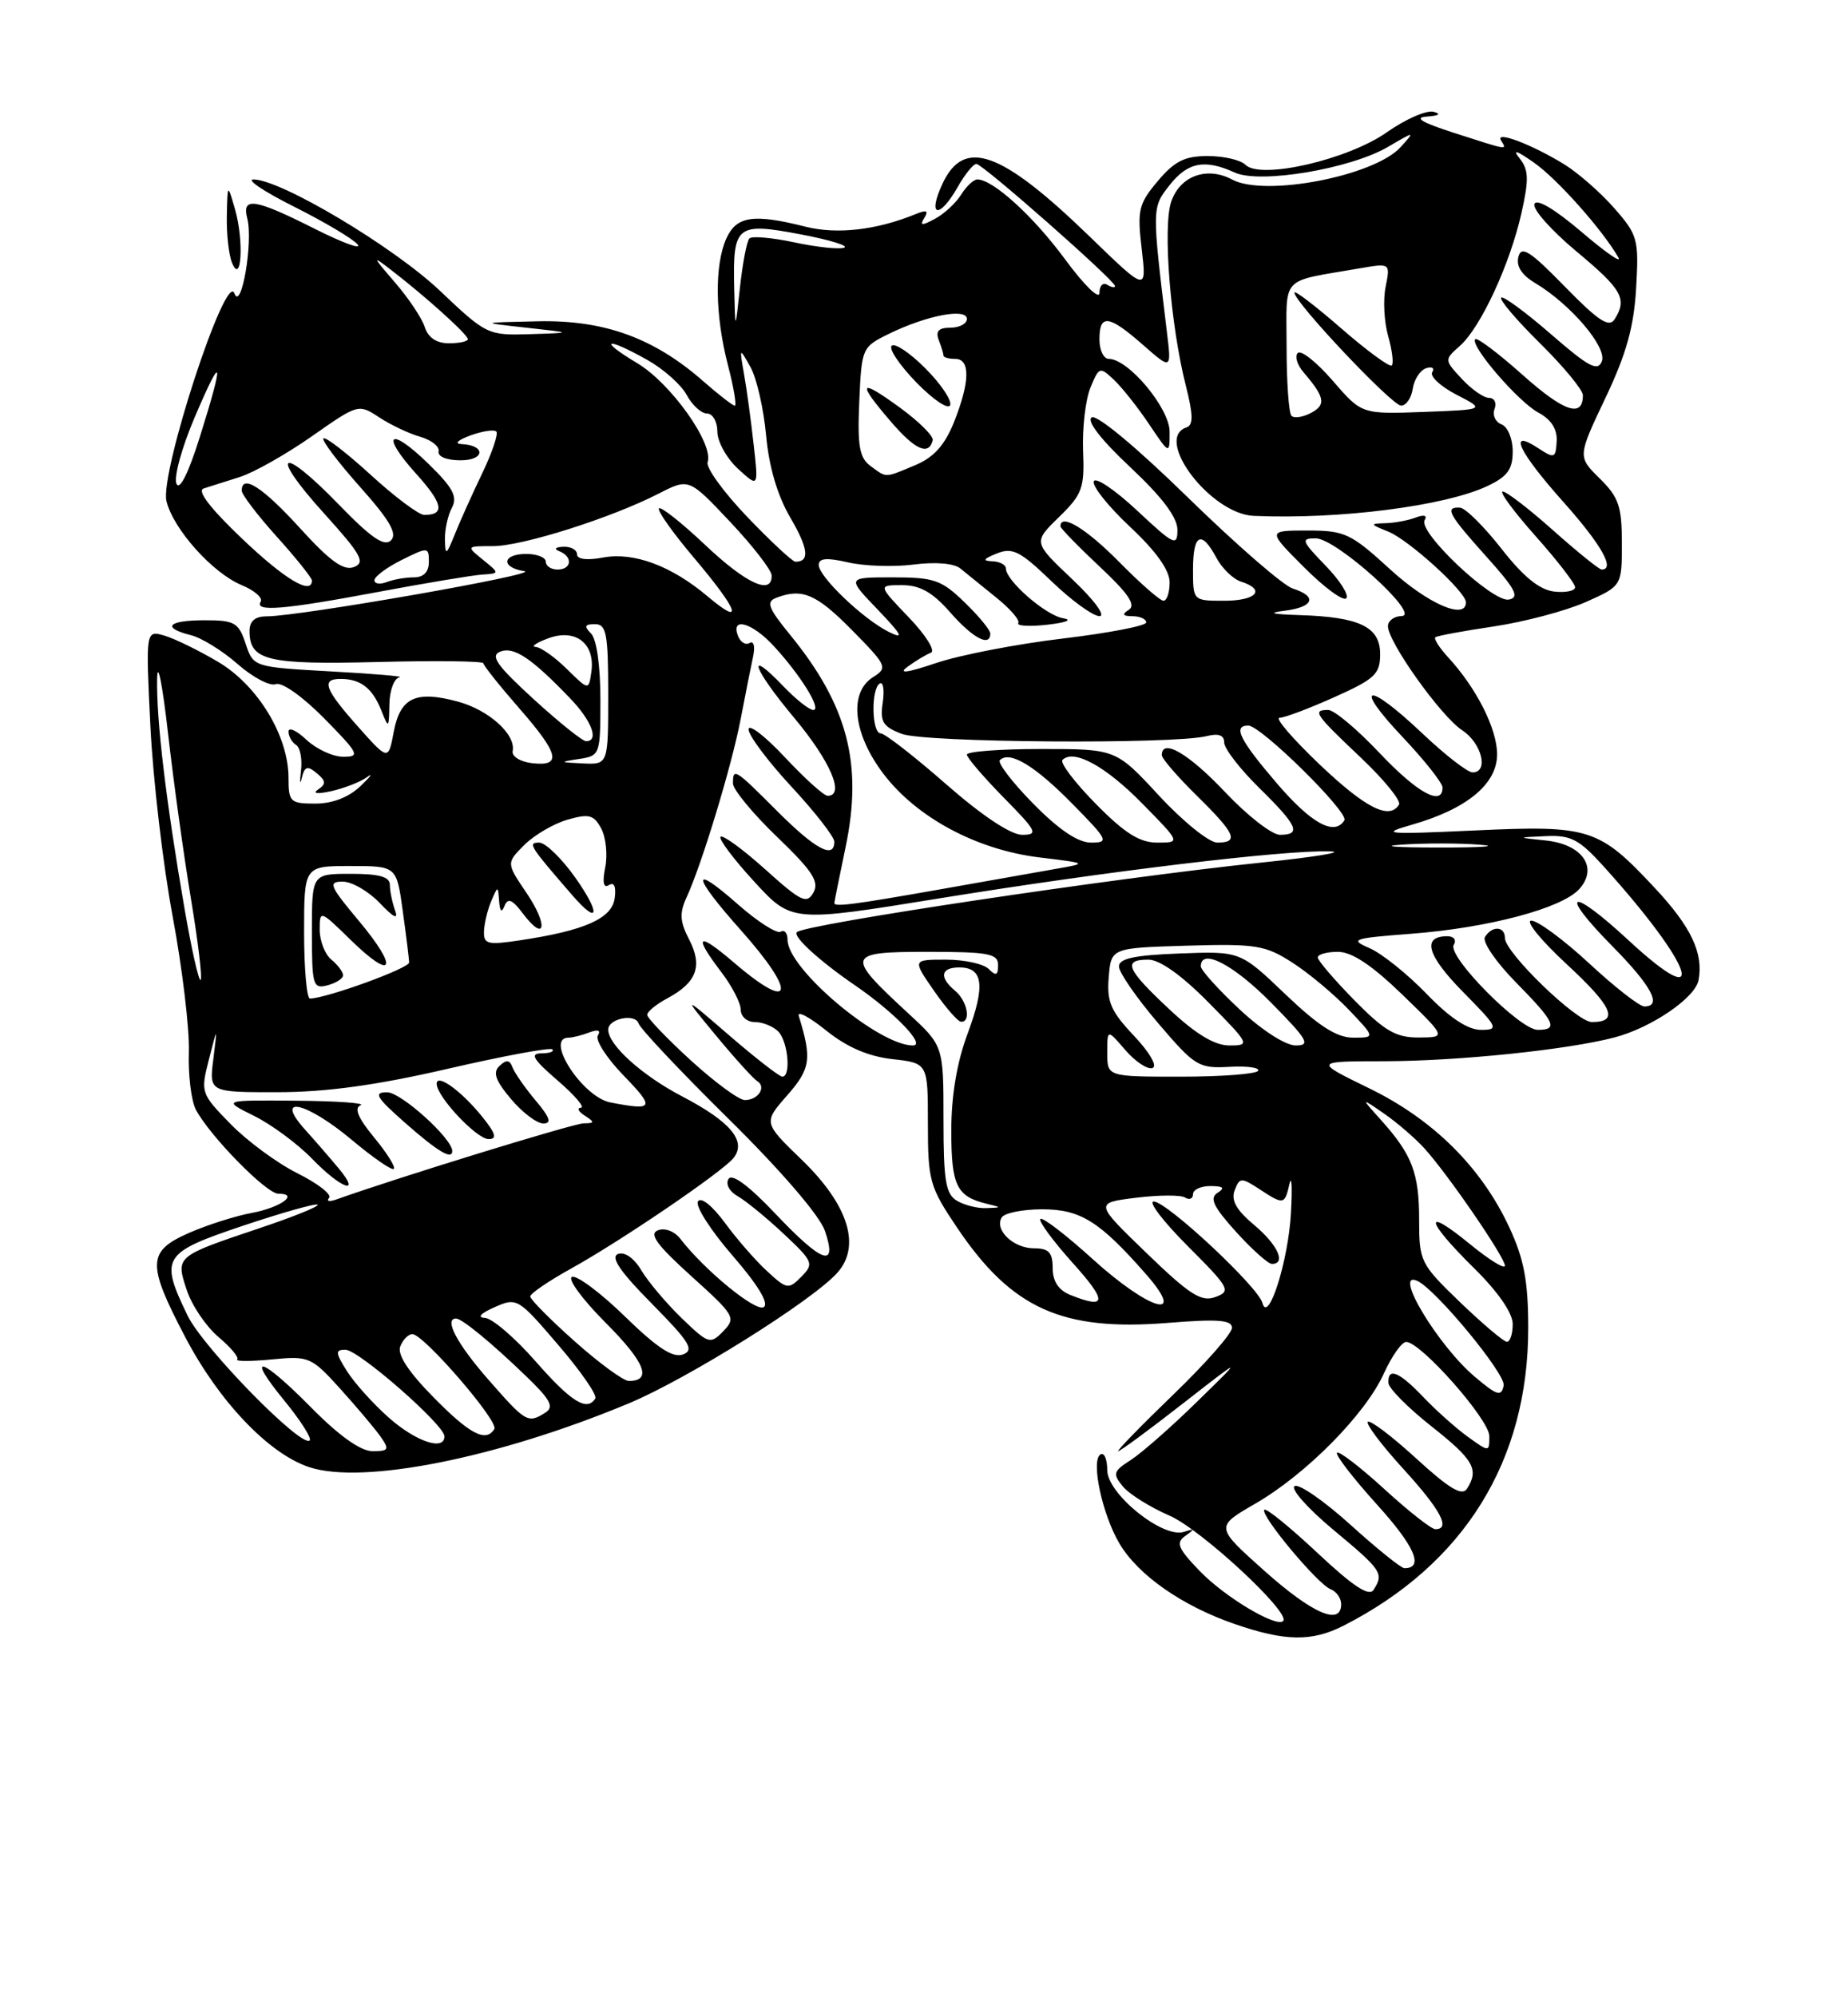 <?xml version="1.0" encoding="UTF-8" standalone="no"?>
<!DOCTYPE svg PUBLIC "-//W3C//DTD SVG 1.1//EN" "http://www.w3.org/Graphics/SVG/1.1/DTD/svg11.dtd" >
<svg xmlns="http://www.w3.org/2000/svg" xmlns:xlink="http://www.w3.org/1999/xlink" version="1.1" viewBox="0 0 237 256">
 <g >
 <path fill="currentColor"
d=" M 172.30 208.37 C 187.79 200.48 196.01 187.22 195.99 170.16 C 195.98 164.17 195.45 161.37 193.56 157.31 C 189.98 149.61 183.80 143.48 175.59 139.49 C 168.50 136.03 168.50 136.03 177.53 136.02 C 187.06 136.00 201.08 134.55 207.10 132.96 C 211.81 131.71 217.40 127.90 217.83 125.64 C 218.49 122.19 216.88 118.79 212.24 113.83 C 205.05 106.13 203.88 105.76 189.16 106.44 C 177.64 106.97 176.91 106.90 181.06 105.71 C 188.13 103.69 192.00 100.49 192.00 96.68 C 191.99 93.41 189.37 88.22 185.72 84.25 C 184.59 83.02 183.85 81.86 184.08 81.68 C 184.31 81.49 187.69 80.87 191.59 80.29 C 195.48 79.71 200.77 78.31 203.34 77.18 C 208.00 75.11 208.00 75.11 208.00 69.62 C 208.00 64.91 207.60 63.73 205.16 61.33 C 202.32 58.53 202.32 58.53 205.89 51.01 C 208.58 45.36 209.55 41.87 209.83 36.90 C 210.19 30.68 210.03 30.10 207.03 26.69 C 205.29 24.70 202.42 22.19 200.67 21.10 C 196.47 18.51 191.69 16.70 192.50 18.00 C 193.28 19.27 193.56 19.31 186.50 17.04 C 182.33 15.70 181.26 15.06 183.00 14.94 C 184.56 14.83 184.88 14.60 183.85 14.33 C 182.95 14.09 180.25 15.27 177.85 16.96 C 172.84 20.48 161.65 23.05 159.72 21.12 C 159.10 20.50 156.93 20.00 154.89 20.00 C 151.94 20.00 150.62 20.66 148.48 23.21 C 146.02 26.13 145.83 26.92 146.42 31.91 C 147.06 37.40 147.06 37.40 139.78 30.35 C 128.40 19.33 123.65 17.62 120.88 23.53 C 118.89 27.78 120.43 28.16 122.80 24.01 C 123.73 22.36 124.82 21.01 125.22 21.01 C 126.01 21.00 143.00 35.96 143.00 36.67 C 143.00 36.92 142.55 36.84 142.00 36.50 C 141.45 36.16 141.00 36.63 141.00 37.55 C 141.00 38.47 139.02 36.54 136.61 33.26 C 132.53 27.72 127.35 23.00 125.34 23.00 C 124.87 23.00 123.93 23.88 123.26 24.95 C 122.59 26.03 121.08 27.42 119.90 28.05 C 118.21 28.96 117.92 28.93 118.54 27.93 C 119.12 26.99 118.83 26.86 117.41 27.45 C 112.42 29.49 107.35 30.07 103.32 29.06 C 96.63 27.37 94.46 27.69 93.16 30.55 C 91.62 33.94 91.69 40.38 93.35 46.78 C 94.10 49.65 94.49 52.00 94.24 52.00 C 93.98 52.00 92.16 50.59 90.20 48.87 C 83.87 43.31 77.49 41.00 69.00 41.18 C 61.50 41.34 61.50 41.34 67.50 42.00 C 73.50 42.66 73.50 42.66 67.98 42.83 C 62.56 43.00 62.37 42.91 56.40 37.25 C 50.46 31.62 36.00 23.00 32.50 23.00 C 31.53 23.00 33.89 24.58 37.75 26.51 C 41.62 28.45 45.26 30.61 45.86 31.33 C 46.45 32.05 43.98 31.14 40.35 29.32 C 32.67 25.45 30.98 25.19 31.71 27.99 C 32.49 30.97 30.94 40.00 30.06 37.60 C 28.98 34.64 20.46 60.71 21.35 64.25 C 22.25 67.86 27.27 73.45 30.98 74.99 C 32.63 75.67 33.73 76.63 33.43 77.12 C 32.60 78.46 36.40 78.14 48.50 75.87 C 54.55 74.74 60.54 73.74 61.80 73.65 C 64.10 73.50 64.10 73.50 61.94 71.75 C 59.78 70.00 59.79 70.00 63.21 70.00 C 66.99 70.00 78.38 66.39 84.47 63.27 C 88.35 61.28 88.35 61.28 93.64 66.89 C 96.55 69.98 98.94 73.06 98.96 73.75 C 99.04 76.35 95.69 74.82 90.43 69.84 C 87.43 67.01 84.77 64.90 84.51 65.16 C 84.25 65.42 86.28 68.28 89.02 71.52 C 94.73 78.27 95.49 80.43 90.75 76.44 C 86.09 72.51 81.28 70.73 77.34 71.46 C 75.28 71.85 74.00 71.69 74.00 71.05 C 74.00 70.47 73.21 70.04 72.25 70.08 C 71.20 70.13 71.00 70.36 71.75 70.66 C 73.49 71.36 73.32 73.00 71.50 73.00 C 70.67 73.00 70.00 72.55 70.00 72.00 C 70.00 71.45 68.88 71.00 67.50 71.00 C 64.39 71.00 64.19 72.74 67.25 73.21 C 69.49 73.55 38.38 79.00 34.19 79.00 C 32.71 79.00 32.00 79.61 32.00 80.88 C 32.00 84.67 34.28 85.21 48.47 84.85 C 55.91 84.66 62.00 84.73 62.00 85.02 C 62.00 85.30 64.03 87.85 66.50 90.68 C 71.72 96.64 72.11 98.26 68.25 97.82 C 66.71 97.64 65.61 96.95 65.75 96.26 C 66.17 94.13 62.68 90.99 58.70 89.92 C 53.31 88.47 51.34 89.40 50.50 93.78 C 49.80 97.50 49.80 97.50 45.90 93.12 C 41.59 88.28 41.14 86.99 43.75 87.02 C 46.26 87.04 47.76 88.21 48.89 91.03 C 49.84 93.43 49.88 93.41 49.94 90.25 C 49.97 88.46 50.56 86.91 51.25 86.81 C 51.94 86.70 48.00 86.36 42.50 86.06 C 32.50 85.50 32.50 85.50 31.50 82.50 C 30.60 79.79 30.08 79.50 26.25 79.50 C 21.53 79.50 20.66 80.45 24.48 81.41 C 25.85 81.75 28.55 83.42 30.48 85.12 C 32.42 86.82 34.62 87.98 35.37 87.69 C 36.15 87.39 38.82 89.28 41.58 92.08 C 46.02 96.59 46.23 97.00 44.03 97.00 C 42.71 97.00 40.59 96.02 39.31 94.83 C 38.04 93.63 37.00 93.15 37.00 93.77 C 37.00 94.38 37.44 95.15 37.97 95.48 C 38.50 95.81 38.78 97.30 38.60 98.79 C 38.42 100.28 38.47 100.69 38.71 99.69 C 39.07 98.22 39.43 98.11 40.62 99.10 C 41.81 100.09 41.84 100.49 40.80 101.19 C 40.01 101.72 40.69 101.80 42.50 101.40 C 44.15 101.03 46.20 100.23 47.05 99.62 C 47.90 99.00 47.54 99.51 46.24 100.75 C 44.73 102.19 42.65 103.00 40.44 103.00 C 37.22 103.00 37.00 102.79 37.00 99.71 C 37.00 94.34 33.08 87.87 28.00 84.85 C 25.52 83.38 22.42 81.86 21.09 81.47 C 18.68 80.77 18.68 80.77 19.29 93.13 C 19.63 99.93 20.91 110.90 22.15 117.50 C 23.38 124.10 24.32 131.91 24.22 134.86 C 24.12 137.80 24.53 141.13 25.13 142.25 C 26.96 145.66 34.16 153.00 35.69 153.00 C 38.45 153.00 35.98 154.78 32.26 155.47 C 30.19 155.85 26.59 157.00 24.25 158.02 C 18.88 160.38 18.82 161.96 23.74 171.35 C 28.07 179.62 34.47 186.34 39.66 188.05 C 46.53 190.32 63.84 186.87 80.60 179.89 C 88.11 176.77 104.13 166.75 107.37 163.15 C 110.46 159.73 108.81 154.45 102.86 148.69 C 97.89 143.89 97.89 143.89 100.95 140.40 C 103.96 136.98 104.14 135.72 102.44 130.22 C 102.22 129.51 103.80 130.35 105.95 132.08 C 108.61 134.22 111.34 135.40 114.44 135.75 C 119.00 136.26 119.00 136.26 119.00 144.03 C 119.00 151.35 119.22 152.12 122.75 157.36 C 129.74 167.73 136.20 170.65 149.75 169.56 C 156.18 169.04 158.00 169.18 158.00 170.19 C 158.00 170.90 154.62 174.75 150.48 178.74 C 146.34 182.73 143.16 186.00 143.41 186.00 C 143.66 186.00 147.39 183.26 151.68 179.91 C 159.50 173.82 159.50 173.82 153.50 179.68 C 150.20 182.91 146.38 186.26 145.01 187.14 C 142.76 188.58 142.67 188.90 144.01 190.53 C 144.83 191.52 147.53 193.20 150.00 194.27 C 154.02 196.01 165.59 206.74 164.56 207.77 C 163.69 208.64 157.13 204.73 153.92 201.42 C 151.06 198.46 150.76 197.75 152.01 196.86 C 153.27 195.97 153.24 195.89 151.82 196.35 C 149.12 197.21 142.00 191.47 142.00 188.43 C 142.00 187.03 141.61 186.12 141.13 186.42 C 139.88 187.19 141.34 194.07 143.56 197.83 C 145.95 201.88 151.59 205.82 158.30 208.14 C 164.81 210.39 168.23 210.44 172.30 208.37 Z  M 30.15 26.86 C 29.18 23.50 29.18 23.50 29.09 27.67 C 29.04 29.96 29.34 32.66 29.75 33.67 C 30.97 36.65 31.30 30.88 30.15 26.86 Z  M 162.17 201.35 C 155.84 195.70 155.84 195.70 160.98 192.73 C 167.50 188.97 175.13 181.25 177.48 176.03 C 178.49 173.82 179.77 172.00 180.34 172.00 C 182.21 172.00 191.00 181.95 191.00 184.06 C 191.00 186.14 191.00 186.14 188.25 184.16 C 186.74 183.07 184.18 180.79 182.56 179.09 C 179.44 175.81 177.96 175.20 178.06 177.25 C 178.09 177.94 180.56 180.43 183.56 182.80 C 188.99 187.09 189.71 188.34 188.14 190.81 C 187.51 191.80 185.86 190.81 181.62 186.93 C 178.49 184.07 175.70 181.96 175.42 182.24 C 175.15 182.52 177.19 185.23 179.96 188.26 C 184.77 193.53 186.09 196.00 184.08 196.00 C 183.57 196.00 180.63 193.69 177.55 190.87 C 174.46 188.05 171.72 185.94 171.47 186.20 C 171.21 186.45 173.51 189.43 176.57 192.82 C 181.46 198.21 182.66 201.00 180.11 201.00 C 179.69 201.00 176.57 198.49 173.19 195.43 C 169.80 192.37 166.58 190.14 166.03 190.48 C 165.47 190.82 167.72 193.35 171.01 196.09 C 177.23 201.26 177.50 201.67 176.16 203.77 C 175.59 204.68 173.56 203.35 168.98 199.06 C 165.47 195.77 162.40 193.27 162.15 193.51 C 161.54 194.13 168.98 203.05 170.64 203.69 C 171.39 203.98 172.00 204.84 172.00 205.61 C 172.00 208.43 168.33 206.84 162.17 201.35 Z  M 40.00 180.50 C 33.42 173.83 31.35 173.28 36.49 179.55 C 38.54 182.06 40.00 184.34 39.72 184.62 C 38.69 185.65 26.06 172.75 24.06 168.63 C 20.45 161.17 20.82 160.58 31.18 157.10 C 36.23 155.41 40.53 154.20 40.74 154.41 C 40.95 154.62 37.61 155.97 33.31 157.41 C 22.50 161.04 22.52 161.02 23.95 165.35 C 24.60 167.32 26.43 170.02 28.01 171.36 C 29.59 172.69 30.68 173.99 30.42 174.24 C 30.17 174.50 32.17 174.50 34.87 174.24 C 39.62 173.78 39.93 173.91 43.65 178.02 C 45.77 180.37 48.09 183.12 48.81 184.14 C 49.97 185.80 49.86 186.00 47.77 186.00 C 46.26 186.00 43.51 184.05 40.00 180.50 Z  M 49.87 181.71 C 47.87 179.95 45.46 177.26 44.50 175.75 C 43.00 173.36 42.97 173.00 44.30 173.00 C 45.98 173.00 57.00 182.64 57.00 184.10 C 57.00 186.01 53.34 184.78 49.87 181.71 Z  M 55.58 179.08 C 52.38 175.83 50.93 173.62 51.33 172.58 C 51.66 171.71 52.37 171.00 52.89 171.00 C 54.33 171.00 64.00 182.19 63.40 183.16 C 62.32 184.91 60.27 183.85 55.58 179.08 Z  M 62.58 176.77 C 58.59 172.21 56.90 169.00 58.49 169.00 C 59.24 169.00 63.01 172.09 67.40 176.32 C 70.60 179.39 71.10 180.33 69.94 181.06 C 67.70 182.48 67.44 182.33 62.58 176.77 Z  M 68.69 174.49 C 66.04 171.47 63.12 168.96 62.19 168.92 C 61.15 168.87 61.63 168.34 63.42 167.55 C 66.29 166.28 66.44 166.37 71.58 172.37 C 74.47 175.73 76.61 178.82 76.35 179.24 C 75.29 180.96 73.25 179.69 68.69 174.49 Z  M 189.16 176.48 C 184.43 172.50 178.57 162.76 181.75 164.17 C 184.11 165.21 193.12 176.12 192.84 177.58 C 192.55 179.05 192.01 178.89 189.16 176.48 Z  M 73.70 171.92 C 70.56 169.13 68.00 166.54 68.00 166.17 C 68.00 165.80 70.36 164.19 73.25 162.59 C 79.64 159.05 92.49 150.31 94.03 148.47 C 95.82 146.31 93.74 143.79 87.49 140.53 C 82.33 137.84 78.00 133.93 78.00 131.97 C 78.00 130.56 81.45 129.85 81.89 131.17 C 82.12 131.87 87.35 137.41 93.50 143.47 C 100.19 150.07 105.12 155.81 105.79 157.75 C 107.45 162.63 105.45 161.92 99.36 155.48 C 96.01 151.95 93.88 150.38 93.43 151.11 C 93.03 151.76 93.54 152.72 94.59 153.31 C 95.62 153.89 98.27 156.05 100.48 158.12 C 104.30 161.70 104.41 161.98 102.77 163.64 C 101.13 165.30 100.91 165.27 98.39 162.94 C 96.92 161.60 94.48 158.80 92.95 156.71 C 91.33 154.52 89.89 153.37 89.51 153.99 C 89.14 154.58 91.15 157.71 93.96 160.95 C 97.22 164.71 98.66 167.09 97.94 167.54 C 96.91 168.18 90.36 162.81 87.26 158.79 C 86.52 157.82 85.27 157.34 84.38 157.69 C 83.19 158.14 84.22 159.56 88.65 163.56 C 94.23 168.59 94.42 168.91 92.76 170.62 C 91.09 172.34 90.87 172.27 87.43 168.96 C 85.46 167.05 83.13 164.30 82.26 162.84 C 81.32 161.25 80.11 160.41 79.26 160.73 C 78.25 161.12 79.52 162.98 83.60 167.10 C 88.43 171.99 89.08 173.03 87.60 173.60 C 86.31 174.09 84.31 172.79 80.17 168.76 C 77.05 165.72 73.99 163.43 73.36 163.66 C 72.74 163.90 74.68 166.54 77.67 169.54 C 82.73 174.60 83.68 177.00 80.64 177.00 C 79.96 177.00 76.83 174.71 73.70 171.92 Z  M 187.25 166.91 C 182.17 162.02 182.00 161.68 182.00 156.36 C 182.00 150.35 181.10 148.00 177.13 143.58 C 174.50 140.66 174.50 140.66 177.50 142.73 C 179.15 143.87 181.46 145.86 182.64 147.15 C 185.65 150.45 193.00 161.15 193.00 162.23 C 193.00 162.73 190.97 161.47 188.50 159.45 C 182.47 154.51 182.78 156.37 189.00 162.50 C 192.11 165.56 194.00 168.29 194.00 169.71 C 194.00 170.97 193.66 171.99 193.25 171.98 C 192.84 171.97 190.14 169.68 187.25 166.91 Z  M 161.90 167.00 C 161.35 164.93 149.63 154.00 147.96 154.00 C 147.22 154.00 149.18 156.57 152.33 159.72 C 157.70 165.09 157.91 165.49 155.88 166.24 C 154.07 166.91 152.60 165.98 147.04 160.61 C 140.38 154.18 140.38 154.18 145.67 153.52 C 148.58 153.16 151.42 153.14 151.98 153.49 C 152.54 153.84 153.00 153.64 153.00 153.06 C 153.00 152.48 154.01 152.01 155.25 152.02 C 156.90 152.03 157.14 152.26 156.14 152.89 C 155.08 153.56 155.61 154.67 158.51 157.88 C 160.56 160.14 162.63 162.00 163.12 162.00 C 164.99 162.00 163.86 159.53 160.83 157.00 C 158.56 155.10 157.85 153.84 158.34 152.57 C 158.97 150.91 159.19 150.90 161.48 152.39 C 164.62 154.46 164.76 154.43 165.37 151.75 C 165.66 150.51 165.74 152.20 165.56 155.50 C 165.21 161.66 162.63 169.77 161.90 167.00 Z  M 137.25 165.97 C 135.75 165.36 135.00 164.22 135.00 162.53 C 135.00 160.53 134.50 160.00 132.62 160.00 C 129.96 160.00 127.49 157.64 128.47 156.04 C 128.83 155.47 131.16 155.00 133.66 155.00 C 138.57 155.00 141.02 156.53 147.00 163.35 C 152.30 169.39 147.43 167.99 140.13 161.38 C 136.71 158.28 133.70 155.97 133.43 156.24 C 133.16 156.50 135.02 159.03 137.56 161.86 C 142.04 166.83 141.96 167.86 137.25 165.97 Z  M 122.75 153.92 C 121.28 153.06 121.00 151.40 121.00 143.47 C 121.00 134.04 121.00 134.04 116.43 129.83 C 108.37 122.40 108.50 122.00 118.96 122.00 C 126.80 122.00 128.00 122.23 128.00 123.70 C 128.00 125.02 127.73 125.13 126.80 124.20 C 126.14 123.54 123.67 123.00 121.31 123.00 C 117.02 123.00 117.02 123.00 119.76 126.96 C 121.27 129.14 122.84 130.94 123.25 130.96 C 124.57 131.03 124.05 128.29 122.50 127.00 C 120.41 125.26 120.63 124.00 123.03 124.00 C 126.10 124.00 126.39 126.33 124.09 132.49 C 122.72 136.16 122.00 140.43 122.00 144.92 C 122.00 151.94 122.67 153.34 126.50 154.28 C 128.50 154.77 128.50 154.77 126.50 154.85 C 125.40 154.90 123.71 154.48 122.75 153.92 Z  M 42.20 153.54 C 42.59 153.11 40.78 151.70 38.18 150.40 C 35.58 149.11 31.71 146.26 29.57 144.07 C 25.76 140.17 25.71 140.03 26.79 135.80 C 27.89 131.50 27.89 131.50 27.36 135.75 C 26.82 140.00 26.82 140.00 35.66 139.99 C 41.88 139.98 48.33 139.09 57.42 136.99 C 64.53 135.35 70.56 134.23 70.84 134.50 C 71.11 134.78 70.47 135.01 69.42 135.01 C 67.92 135.03 68.38 135.79 71.50 138.48 C 73.70 140.37 75.05 141.95 74.50 141.98 C 73.95 142.01 74.17 142.47 75.00 143.00 C 76.30 143.84 76.28 143.97 74.85 143.98 C 73.54 144.00 51.00 150.93 43.13 153.74 C 42.23 154.06 41.82 153.97 42.20 153.54 Z  M 43.43 149.75 C 42.40 148.51 40.45 146.26 39.09 144.75 C 35.07 140.26 39.29 141.22 45.15 146.13 C 47.86 148.40 50.27 150.06 50.51 149.82 C 50.75 149.58 49.61 147.76 47.97 145.78 C 45.92 143.30 45.38 142.01 46.25 141.66 C 46.94 141.39 43.23 141.12 38.00 141.08 C 28.50 141.00 28.50 141.00 32.57 143.02 C 34.80 144.12 38.16 146.60 40.01 148.51 C 43.74 152.36 46.41 153.32 43.43 149.75 Z  M 58.00 147.53 C 58.00 145.93 51.43 140.00 49.65 140.00 C 47.85 140.00 48.23 140.64 52.00 143.96 C 56.15 147.61 58.00 148.71 58.00 147.53 Z  M 61.83 143.12 C 59.16 139.82 56.00 137.54 56.00 138.91 C 56.00 140.55 61.12 146.00 62.66 146.00 C 63.79 146.00 63.58 145.29 61.83 143.12 Z  M 68.68 141.04 C 67.31 139.41 65.98 137.49 65.72 136.79 C 65.37 135.84 64.94 135.79 64.07 136.61 C 63.17 137.45 63.52 138.47 65.53 140.86 C 66.99 142.59 68.85 144.00 69.68 144.00 C 70.79 144.00 70.53 143.23 68.68 141.04 Z  M 78.27 141.30 C 74.68 140.60 69.78 133.00 72.92 133.00 C 73.42 133.00 74.62 132.70 75.58 132.33 C 76.69 131.91 77.09 132.05 76.67 132.72 C 76.31 133.30 77.81 135.63 80.01 137.89 C 84.03 142.04 83.86 142.38 78.27 141.30 Z  M 88.58 135.90 C 85.51 133.09 83.00 130.47 83.00 130.07 C 83.00 129.67 84.16 128.72 85.58 127.96 C 89.35 125.94 90.14 123.83 88.39 120.44 C 87.19 118.13 87.12 117.04 88.05 115.02 C 90.00 110.80 93.81 98.26 94.98 92.21 C 95.58 89.07 96.30 85.45 96.58 84.17 C 96.86 82.85 96.67 82.09 96.14 82.41 C 95.63 82.73 94.95 82.32 94.64 81.49 C 93.69 79.03 96.43 79.79 99.18 82.75 C 102.62 86.45 105.45 91.00 104.30 91.00 C 103.79 91.00 102.09 89.65 100.51 88.01 C 95.58 82.86 96.51 85.62 101.88 92.04 C 106.51 97.59 108.40 102.00 106.14 102.00 C 105.66 102.00 103.19 99.77 100.64 97.04 C 98.09 94.32 96.00 92.72 96.00 93.49 C 96.00 94.26 98.47 97.56 101.50 100.83 C 104.53 104.09 107.00 107.27 107.00 107.88 C 107.00 110.16 104.58 108.87 99.71 104.00 C 94.22 98.50 94.00 98.37 94.00 100.42 C 94.00 101.19 96.54 104.27 99.64 107.25 C 104.19 111.62 105.10 113.01 104.32 114.40 C 103.47 115.92 102.74 115.57 98.14 111.43 C 95.27 108.85 92.69 106.97 92.41 107.25 C 92.14 107.53 94.07 110.11 96.72 112.99 C 101.52 118.22 101.52 118.22 120.51 115.14 C 142.02 111.66 164.56 108.95 170.50 109.12 C 172.70 109.18 168.72 109.84 161.66 110.57 C 142.95 112.52 103.20 118.47 102.19 119.48 C 101.64 120.02 105.12 123.19 109.65 126.29 C 114.73 129.77 118.80 134.00 117.08 134.00 C 112.67 134.00 101.00 124.17 101.00 120.46 C 101.00 119.59 100.60 119.13 100.12 119.42 C 99.64 119.72 97.16 118.14 94.62 115.90 C 88.55 110.55 88.73 112.18 95.00 119.21 C 102.24 127.33 101.74 129.89 94.18 123.42 C 89.44 119.36 88.84 119.78 92.50 124.59 C 93.88 126.39 95.00 128.57 95.00 129.43 C 95.00 130.29 95.81 131.00 96.80 131.00 C 97.79 131.00 99.14 131.54 99.80 132.20 C 101.06 133.46 101.48 138.00 100.33 138.00 C 99.96 138.00 96.92 135.64 93.58 132.76 C 87.50 127.51 87.50 127.51 91.84 132.75 C 94.23 135.64 96.60 138.25 97.11 138.57 C 98.33 139.32 97.24 141.00 95.52 141.00 C 94.77 141.00 91.65 138.70 88.58 135.90 Z  M 142.00 134.94 C 142.00 131.89 142.00 131.89 144.32 134.59 C 145.60 136.07 147.16 137.11 147.80 136.89 C 148.47 136.67 147.45 134.90 145.42 132.75 C 142.45 129.61 141.93 128.40 142.19 125.25 C 142.50 121.50 142.50 121.50 152.21 121.21 C 161.06 120.95 162.27 121.15 165.71 123.36 C 167.80 124.69 171.05 127.41 172.95 129.39 C 176.39 133.00 176.39 133.00 173.54 133.00 C 171.44 133.00 169.14 131.53 164.87 127.46 C 159.06 121.91 159.06 121.91 151.28 122.21 C 145.48 122.43 143.50 122.85 143.50 123.88 C 143.50 124.63 145.75 127.89 148.50 131.11 C 153.24 136.67 153.72 136.96 157.65 136.74 C 159.94 136.61 161.60 136.84 161.35 137.25 C 161.09 137.66 156.63 138.00 151.44 138.00 C 142.00 138.00 142.00 138.00 142.00 134.94 Z  M 149.96 129.36 C 144.44 124.20 143.93 123.00 147.28 123.00 C 148.73 123.00 151.57 125.02 155.00 128.50 C 160.29 133.86 160.36 134.00 157.67 134.00 C 155.77 134.00 153.38 132.56 149.96 129.36 Z  M 158.96 129.36 C 156.23 126.81 154.00 124.34 154.00 123.86 C 154.00 121.46 158.16 123.60 163.00 128.50 C 167.71 133.27 168.13 134.00 166.17 134.00 C 164.87 134.00 161.83 132.05 158.96 129.36 Z  M 173.71 128.22 C 171.12 125.58 169.00 123.11 169.00 122.72 C 169.00 122.32 170.16 122.00 171.59 122.00 C 173.37 122.00 175.94 123.71 179.84 127.48 C 185.50 132.96 185.50 132.96 181.96 132.98 C 179.05 133.00 177.59 132.16 173.71 128.22 Z  M 182.96 127.39 C 180.51 124.85 177.22 122.22 175.67 121.54 C 173.03 120.40 173.42 120.26 181.02 119.68 C 190.90 118.92 200.31 116.42 202.53 113.96 C 205.01 111.22 202.95 108.22 198.25 107.73 C 194.50 107.34 194.50 107.34 198.25 107.17 C 201.48 107.02 202.53 107.58 205.70 111.09 C 217.27 123.90 219.38 130.27 208.81 120.48 C 201.30 113.53 199.76 114.17 206.81 121.31 C 211.82 126.39 213.21 129.00 210.88 129.00 C 210.27 129.00 207.09 126.53 203.83 123.50 C 200.56 120.47 197.21 118.00 196.39 118.00 C 195.56 118.00 197.61 120.52 200.94 123.60 C 206.84 129.06 207.68 131.00 204.15 131.00 C 202.21 131.00 193.00 122.10 193.00 120.22 C 193.00 118.70 191.35 118.62 190.44 120.10 C 190.07 120.70 191.84 123.30 194.38 125.88 C 199.44 131.02 199.90 132.00 197.21 132.00 C 194.90 132.00 185.55 122.53 186.44 121.10 C 186.82 120.49 186.45 120.00 185.62 120.00 C 182.32 120.00 183.00 122.43 187.59 127.10 C 192.14 131.71 192.28 132.00 189.92 132.00 C 188.25 132.00 185.92 130.46 182.96 127.39 Z  M 39.00 119.50 C 39.00 111.00 39.00 111.00 44.93 111.00 C 50.86 111.00 50.86 111.00 51.65 116.75 C 52.09 119.91 52.46 122.89 52.47 123.36 C 52.50 124.10 41.92 127.94 39.75 127.99 C 39.34 127.99 39.00 124.17 39.00 119.50 Z  M 44.00 125.01 C 44.00 124.59 43.33 123.68 42.50 123.00 C 41.67 122.32 41.00 120.59 41.00 119.17 C 41.00 116.62 41.04 116.63 44.98 120.48 C 50.47 125.84 51.18 124.19 46.03 118.04 C 42.26 113.54 42.04 113.00 43.95 113.00 C 45.13 113.00 47.27 114.24 48.71 115.75 C 50.51 117.64 51.12 117.93 50.66 116.67 C 50.30 115.66 50.00 114.20 50.00 113.42 C 50.00 112.38 48.65 112.00 45.00 112.00 C 40.00 112.00 40.00 112.00 40.00 119.41 C 40.00 126.32 40.13 126.78 42.00 126.29 C 43.10 126.00 44.00 125.42 44.00 125.01 Z  M 23.63 116.26 C 21.28 102.63 20.05 92.28 20.15 87.00 C 20.20 84.53 20.83 87.67 21.55 94.00 C 22.27 100.33 23.61 109.93 24.51 115.34 C 25.41 120.75 25.96 125.37 25.73 125.60 C 25.50 125.83 24.55 121.63 23.63 116.26 Z  M 62.07 119.36 C 62.11 118.34 62.53 116.60 63.00 115.50 C 63.86 113.50 63.86 113.50 64.01 115.50 C 64.11 116.85 64.34 117.04 64.71 116.10 C 65.13 115.05 65.71 115.29 67.06 117.09 C 69.96 120.92 70.35 118.60 67.51 114.43 C 64.93 110.62 64.93 110.62 67.24 108.30 C 68.52 107.03 71.01 105.57 72.78 105.06 C 75.54 104.27 76.16 104.43 77.10 106.19 C 77.71 107.32 77.94 109.56 77.62 111.17 C 77.23 113.12 77.39 113.88 78.10 113.44 C 78.77 113.02 79.04 113.65 78.83 115.14 C 78.47 117.73 74.98 119.28 66.70 120.52 C 62.52 121.15 62.01 121.02 62.07 119.36 Z  M 73.79 112.50 C 72.04 110.03 69.96 108.00 69.15 108.00 C 67.64 108.00 67.91 108.42 73.40 114.75 C 76.81 118.69 77.08 117.17 73.79 112.50 Z  M 107.00 115.75 C 107.00 115.61 107.65 112.39 108.44 108.59 C 110.68 97.93 108.71 90.40 101.33 81.37 C 98.51 77.92 98.22 77.13 99.56 76.62 C 102.87 75.35 104.70 76.13 109.27 80.77 C 113.75 85.31 113.88 85.60 111.98 86.78 C 108.83 88.75 109.39 94.04 113.29 99.17 C 117.54 104.78 125.23 108.90 133.24 109.89 C 139.50 110.65 139.50 110.65 135.50 111.35 C 133.30 111.74 126.48 112.95 120.35 114.03 C 109.51 115.94 107.00 116.27 107.00 115.75 Z  M 179.78 108.26 C 182.69 108.06 187.19 108.06 189.78 108.27 C 192.38 108.47 190.00 108.64 184.50 108.63 C 179.00 108.63 176.88 108.46 179.78 108.26 Z  M 132.52 103.02 C 129.83 100.29 127.90 97.77 128.23 97.43 C 129.48 96.19 132.70 98.12 137.50 103.00 C 142.12 107.69 142.27 108.00 139.92 108.00 C 138.25 108.00 135.81 106.36 132.52 103.02 Z  M 140.52 103.02 C 137.83 100.29 135.91 97.76 136.26 97.40 C 137.70 95.97 141.77 98.19 146.46 102.96 C 151.42 108.00 151.42 108.00 148.42 108.00 C 146.15 108.00 144.24 106.80 140.52 103.02 Z  M 148.66 102.00 C 143.11 96.00 143.11 96.00 133.55 96.00 C 128.30 96.00 124.00 96.32 124.00 96.72 C 124.00 97.11 126.12 99.58 128.71 102.22 C 132.99 106.56 133.21 107.00 131.08 107.00 C 129.63 107.00 125.93 104.54 121.32 100.50 C 117.23 96.92 113.47 94.00 112.95 94.00 C 111.79 94.00 111.68 88.32 112.82 87.61 C 113.27 87.33 113.44 88.42 113.21 90.04 C 112.84 92.52 113.22 93.13 115.64 94.06 C 118.57 95.19 150.48 95.42 154.75 94.35 C 156.28 93.96 157.00 94.23 157.00 95.18 C 157.00 95.95 159.03 98.57 161.50 101.00 C 166.43 105.84 166.94 107.00 164.15 107.00 C 163.12 107.00 159.95 104.53 157.09 101.50 C 152.44 96.58 149.00 94.58 149.00 96.79 C 149.00 97.23 151.03 99.57 153.50 102.00 C 158.45 106.86 158.95 108.00 156.11 108.00 C 155.07 108.00 151.72 105.30 148.66 102.00 Z  M 163.75 100.40 C 158.97 94.82 158.07 93.00 160.09 93.00 C 161.72 93.00 173.03 104.15 172.41 105.14 C 171.15 107.19 168.17 105.56 163.75 100.40 Z  M 169.22 97.97 C 165.77 94.68 163.46 92.00 164.10 92.00 C 164.73 92.00 167.89 90.81 171.12 89.36 C 176.33 87.03 177.00 86.40 177.00 83.84 C 177.00 80.35 174.37 79.08 166.68 78.84 C 163.08 78.73 162.49 78.56 164.75 78.28 C 168.50 77.81 169.00 76.45 165.78 75.43 C 164.56 75.04 158.52 69.79 152.35 63.77 C 145.80 57.37 140.66 53.09 140.01 53.50 C 139.31 53.93 141.18 56.34 144.94 59.87 C 149.04 63.71 151.00 66.31 151.00 67.91 C 151.00 70.08 150.57 69.87 145.82 65.43 C 142.97 62.76 140.47 61.09 140.27 61.70 C 140.06 62.32 142.17 64.95 144.95 67.55 C 148.26 70.64 150.00 73.09 150.00 74.64 C 150.00 75.94 149.65 77.00 149.21 77.00 C 148.78 77.00 146.21 74.75 143.50 72.00 C 139.31 67.75 136.00 65.74 136.00 67.46 C 136.00 67.71 138.27 70.04 141.03 72.63 C 144.68 76.04 145.72 77.56 144.78 78.15 C 143.84 78.75 143.96 78.97 145.25 78.98 C 146.21 78.99 147.00 79.35 147.00 79.78 C 147.00 80.21 142.19 81.14 136.31 81.84 C 130.43 82.54 123.11 83.95 120.06 84.98 C 116.33 86.24 115.12 86.39 116.39 85.46 C 117.43 84.70 118.78 83.89 119.39 83.66 C 120.00 83.43 118.72 81.39 116.55 79.13 C 112.59 75.00 112.59 75.00 115.69 75.00 C 117.98 75.00 119.60 75.91 121.87 78.50 C 124.77 81.81 127.00 82.98 127.00 81.20 C 127.00 80.75 125.52 78.95 123.70 77.20 C 120.75 74.33 119.79 74.00 114.50 74.00 C 108.59 74.00 108.59 74.00 112.55 78.12 C 115.70 81.41 115.99 81.99 114.00 81.00 C 110.70 79.36 105.00 73.92 105.00 72.41 C 105.00 71.54 106.02 71.45 108.75 72.08 C 110.81 72.56 114.60 72.69 117.17 72.36 C 119.98 72.00 122.36 72.20 123.17 72.87 C 123.90 73.47 125.96 75.14 127.75 76.58 C 129.54 78.01 130.82 79.49 130.59 79.86 C 130.36 80.23 132.04 80.33 134.33 80.07 C 136.77 79.79 137.60 79.45 136.33 79.24 C 134.11 78.87 129.00 74.43 129.00 72.86 C 129.00 72.39 128.21 71.97 127.25 71.94 C 125.95 71.89 126.11 71.63 127.84 70.94 C 129.85 70.13 130.83 70.63 134.84 74.49 C 137.40 76.96 140.18 78.97 141.00 78.97 C 141.85 78.96 140.32 76.90 137.50 74.23 C 132.50 69.50 132.50 69.50 135.81 66.28 C 138.81 63.35 139.10 62.56 138.90 57.78 C 138.79 54.87 139.21 51.24 139.84 49.70 C 140.95 47.00 141.05 46.97 142.88 48.70 C 143.92 49.69 145.95 52.25 147.38 54.39 C 150.00 58.28 150.00 58.28 150.00 55.34 C 150.00 52.33 144.72 46.00 142.20 46.00 C 141.54 46.00 141.00 44.88 141.00 43.50 C 141.00 40.20 142.19 40.35 146.59 44.21 C 150.25 47.42 150.25 47.42 149.64 42.46 C 147.72 26.59 147.72 26.62 149.99 23.74 C 152.32 20.78 154.50 20.36 158.36 22.12 C 161.60 23.59 173.17 21.65 178.00 18.83 C 181.50 16.78 181.50 16.78 179.63 18.85 C 176.28 22.56 162.24 25.27 158.03 23.02 C 154.80 21.29 151.36 22.52 150.21 25.83 C 149.10 29.03 150.09 41.59 152.08 49.44 C 153.03 53.18 153.05 54.48 152.17 54.78 C 147.90 56.20 155.25 65.88 160.78 66.12 C 171.72 66.60 185.31 64.87 190.75 62.30 C 193.32 61.09 194.00 60.17 194.00 57.85 C 194.00 56.24 193.36 54.69 192.56 54.39 C 191.77 54.08 191.37 53.20 191.67 52.42 C 191.97 51.64 191.65 51.00 190.97 51.00 C 190.29 51.00 188.71 49.90 187.47 48.56 C 185.21 46.12 185.21 46.12 187.25 44.31 C 189.91 41.94 193.66 33.84 195.13 27.28 C 196.09 23.01 196.05 21.76 194.90 20.32 C 193.92 19.10 194.47 19.26 196.72 20.84 C 199.70 22.92 205.51 29.45 207.55 33.00 C 208.03 33.83 205.89 32.34 202.81 29.71 C 199.34 26.76 197.03 25.40 196.78 26.16 C 196.55 26.84 198.99 29.57 202.18 32.23 C 208.04 37.11 208.72 38.31 207.07 40.92 C 206.36 42.04 204.99 41.14 200.68 36.73 C 196.22 32.16 195.11 31.45 194.73 32.92 C 194.42 34.11 195.15 35.25 196.88 36.28 C 201.42 38.99 206.13 44.51 205.43 46.31 C 204.91 47.66 203.73 47.03 198.89 42.82 C 195.64 40.00 192.77 37.89 192.52 38.15 C 192.26 38.41 194.51 41.05 197.52 44.02 C 200.54 47.00 203.00 49.98 203.00 50.66 C 203.00 53.60 200.59 52.79 195.30 48.08 C 192.19 45.30 189.44 43.23 189.20 43.47 C 188.44 44.22 194.70 51.50 197.30 52.89 C 198.94 53.77 199.73 55.01 199.64 56.56 C 199.51 58.75 199.36 58.81 197.25 57.43 C 193.31 54.84 194.73 57.88 200.50 64.34 C 205.37 69.80 207.18 73.00 205.41 73.00 C 205.09 73.00 202.30 70.75 199.21 68.00 C 196.13 65.25 193.20 63.00 192.72 63.00 C 192.24 63.00 194.13 65.56 196.92 68.70 C 199.71 71.83 202.00 74.79 202.00 75.27 C 202.00 75.74 200.78 75.99 199.30 75.82 C 197.43 75.60 195.34 73.90 192.55 70.32 C 190.32 67.48 187.94 65.12 187.25 65.07 C 185.22 64.95 185.75 65.92 190.63 71.35 C 194.37 75.51 194.92 76.57 193.51 76.85 C 191.44 77.26 181.78 68.16 182.71 66.66 C 183.08 66.06 182.64 65.93 181.58 66.33 C 180.62 66.70 178.86 67.03 177.67 67.06 C 175.65 67.12 175.67 67.19 178.00 68.12 C 180.64 69.16 188.00 75.85 188.00 77.20 C 188.00 79.52 183.13 77.40 178.31 73.00 C 173.23 68.35 172.47 68.00 167.68 68.00 C 162.53 68.00 162.53 68.00 167.23 72.70 C 169.81 75.29 172.25 77.08 172.65 76.69 C 173.04 76.29 171.84 74.40 169.99 72.49 C 166.92 69.32 166.80 69.00 168.73 69.00 C 171.38 69.00 182.34 78.91 179.75 78.96 C 178.79 78.98 178.00 79.57 178.00 80.26 C 178.00 82.29 184.81 91.83 187.52 93.60 C 190.04 95.25 190.96 99.00 188.85 99.00 C 188.21 99.00 185.31 96.75 182.41 94.00 C 175.31 87.28 173.40 87.61 179.85 94.44 C 182.68 97.43 185.00 100.36 185.00 100.94 C 185.00 103.41 181.77 101.64 176.91 96.50 C 174.05 93.47 171.10 91.00 170.35 91.00 C 168.26 91.00 168.61 91.52 174.48 97.07 C 177.50 99.92 179.72 102.65 179.42 103.13 C 178.18 105.13 175.14 103.59 169.22 97.97 Z  M 74.25 97.28 C 76.96 96.87 77.00 96.76 77.00 89.63 C 77.00 85.34 76.51 81.91 75.80 81.20 C 74.87 80.27 74.98 80.00 76.30 80.00 C 77.77 80.00 78.00 81.20 78.00 89.00 C 78.00 98.00 78.00 98.00 74.75 97.85 C 71.73 97.71 71.69 97.67 74.25 97.28 Z  M 68.41 89.59 C 63.69 85.27 62.83 84.04 64.16 83.52 C 65.89 82.83 68.16 84.34 73.11 89.50 C 75.91 92.41 76.87 95.00 75.16 95.00 C 74.70 95.00 71.66 92.56 68.41 89.59 Z  M 72.70 85.75 C 71.17 84.24 69.37 82.96 68.70 82.92 C 68.04 82.88 68.78 82.38 70.35 81.80 C 73.85 80.53 76.35 82.50 75.84 86.12 C 75.50 88.50 75.50 88.50 72.70 85.75 Z  M 153.00 73.00 C 153.00 68.43 154.07 67.89 155.99 71.48 C 156.72 72.85 158.15 74.23 159.16 74.55 C 162.39 75.58 161.14 77.00 157.00 77.00 C 153.00 77.00 153.00 77.00 153.00 73.00 Z  M 31.02 69.02 C 26.96 65.15 25.22 62.89 26.12 62.61 C 26.88 62.37 28.98 61.70 30.78 61.13 C 32.59 60.55 36.74 58.20 40.01 55.91 C 45.92 51.77 45.97 51.75 48.64 53.50 C 50.12 54.47 52.49 55.59 53.91 55.99 C 55.34 56.40 56.39 57.24 56.25 57.86 C 56.11 58.52 57.29 59.00 59.06 59.00 C 62.20 59.00 62.33 57.07 59.19 56.92 C 58.22 56.88 58.70 56.41 60.31 55.82 C 61.86 55.25 63.36 55.03 63.65 55.31 C 63.93 55.60 63.12 58.01 61.84 60.67 C 60.56 63.33 58.98 66.85 58.32 68.50 C 57.24 71.18 57.11 71.26 57.06 69.18 C 57.03 67.91 57.43 66.07 57.95 65.09 C 58.71 63.68 58.10 62.52 54.97 59.47 C 49.94 54.56 48.71 55.57 53.40 60.76 C 56.82 64.55 57.10 66.00 54.41 66.00 C 53.72 66.00 50.63 63.69 47.55 60.87 C 44.46 58.05 41.73 55.94 41.48 56.19 C 41.23 56.43 43.34 59.22 46.15 62.38 C 49.98 66.67 50.99 68.41 50.14 69.26 C 49.29 70.11 47.59 68.94 43.42 64.64 C 35.96 56.94 34.39 57.88 41.53 65.77 C 46.33 71.07 46.90 72.10 45.39 72.68 C 44.07 73.19 42.32 71.93 38.46 67.68 C 33.68 62.43 31.00 60.71 31.00 62.89 C 31.00 63.38 33.02 66.04 35.50 68.79 C 37.98 71.54 40.00 74.07 40.00 74.40 C 40.00 76.34 36.52 74.26 31.02 69.02 Z  M 48.02 74.36 C 48.04 73.89 49.61 72.72 51.52 71.77 C 54.90 70.09 55.00 70.10 55.00 72.02 C 55.00 73.31 54.33 74.00 53.08 74.00 C 52.03 74.00 50.45 74.27 49.58 74.61 C 48.71 74.94 48.01 74.83 48.02 74.36 Z  M 95.83 66.25 C 92.80 63.09 90.51 59.93 90.75 59.24 C 91.55 56.88 86.05 49.14 81.74 46.56 C 76.61 43.49 77.68 43.13 83.01 46.13 C 85.10 47.30 87.37 49.32 88.07 50.63 C 88.77 51.93 89.94 53.00 90.67 53.00 C 91.40 53.00 92.00 54.05 92.00 55.33 C 92.00 56.60 93.19 58.74 94.64 60.08 C 97.28 62.50 97.28 62.50 96.65 56.95 C 96.31 53.89 95.76 49.84 95.42 47.95 C 94.82 44.51 94.82 44.51 96.25 47.06 C 97.04 48.47 97.94 52.41 98.25 55.81 C 98.62 59.85 99.70 63.52 101.37 66.37 C 103.68 70.32 103.87 72.00 102.01 72.00 C 101.64 72.00 98.86 69.41 95.83 66.25 Z  M 22.63 62.00 C 22.27 61.17 23.32 57.35 24.96 53.50 C 28.57 45.04 28.80 45.91 25.63 56.00 C 24.17 60.65 23.03 62.93 22.63 62.00 Z  M 111.64 59.73 C 110.22 58.68 109.95 57.18 110.20 51.48 C 110.50 44.59 110.54 44.48 114.04 42.77 C 118.85 40.42 124.00 39.44 124.00 40.88 C 124.00 41.49 123.05 42.00 121.89 42.00 C 120.38 42.00 119.96 42.45 120.39 43.58 C 120.73 44.45 121.00 45.35 121.00 45.58 C 121.00 45.81 121.67 46.00 122.50 46.00 C 124.46 46.00 124.40 48.95 122.35 54.10 C 121.15 57.08 119.76 58.62 117.38 59.62 C 113.37 61.29 113.77 61.28 111.64 59.73 Z  M 119.62 56.44 C 119.76 55.92 117.87 54.04 115.43 52.26 C 110.16 48.42 109.84 48.91 114.25 54.04 C 117.37 57.67 119.10 58.44 119.62 56.44 Z  M 118.65 47.19 C 116.68 45.21 114.74 43.92 114.35 44.32 C 113.95 44.71 115.40 46.84 117.55 49.05 C 119.71 51.26 121.65 52.56 121.86 51.92 C 122.07 51.29 120.63 49.16 118.65 47.19 Z  M 165.63 53.30 C 165.28 52.95 165.00 48.95 165.00 44.41 C 165.00 35.15 164.03 36.19 174.40 34.39 C 178.31 33.72 178.31 33.72 177.70 36.77 C 177.36 38.44 177.51 41.29 178.03 43.09 C 178.54 44.89 178.75 46.58 178.49 46.84 C 178.23 47.10 175.31 44.96 172.01 42.09 C 168.70 39.21 166.00 37.15 166.00 37.50 C 166.00 38.74 178.51 51.98 179.68 51.99 C 180.33 52.00 181.00 51.02 181.18 49.83 C 181.36 48.63 182.13 47.45 182.89 47.20 C 183.65 46.95 184.01 47.17 183.68 47.71 C 183.35 48.24 184.75 49.53 186.79 50.59 C 190.50 52.50 190.50 52.50 182.57 52.80 C 174.63 53.09 174.63 53.09 170.92 48.80 C 168.87 46.43 166.86 44.83 166.44 45.24 C 166.02 45.65 166.36 46.78 167.19 47.74 C 169.91 50.91 170.09 51.88 168.16 52.91 C 167.12 53.47 165.98 53.65 165.63 53.30 Z  M 54.48 41.93 C 54.12 40.80 52.40 38.22 50.66 36.21 C 47.71 32.79 47.68 32.69 50.22 34.65 C 54.60 38.02 60.00 42.89 60.00 43.47 C 60.00 43.76 58.91 44.00 57.57 44.00 C 55.99 44.00 54.91 43.28 54.48 41.93 Z  M 94.16 37.00 C 93.97 28.86 94.43 28.48 102.64 30.03 C 106.41 30.74 108.94 31.52 108.25 31.75 C 107.56 31.98 104.69 31.67 101.85 31.06 C 99.02 30.46 96.44 30.23 96.11 30.56 C 95.78 30.89 95.24 33.71 94.90 36.83 C 94.29 42.50 94.29 42.50 94.16 37.00 Z "/>
</g>
</svg>